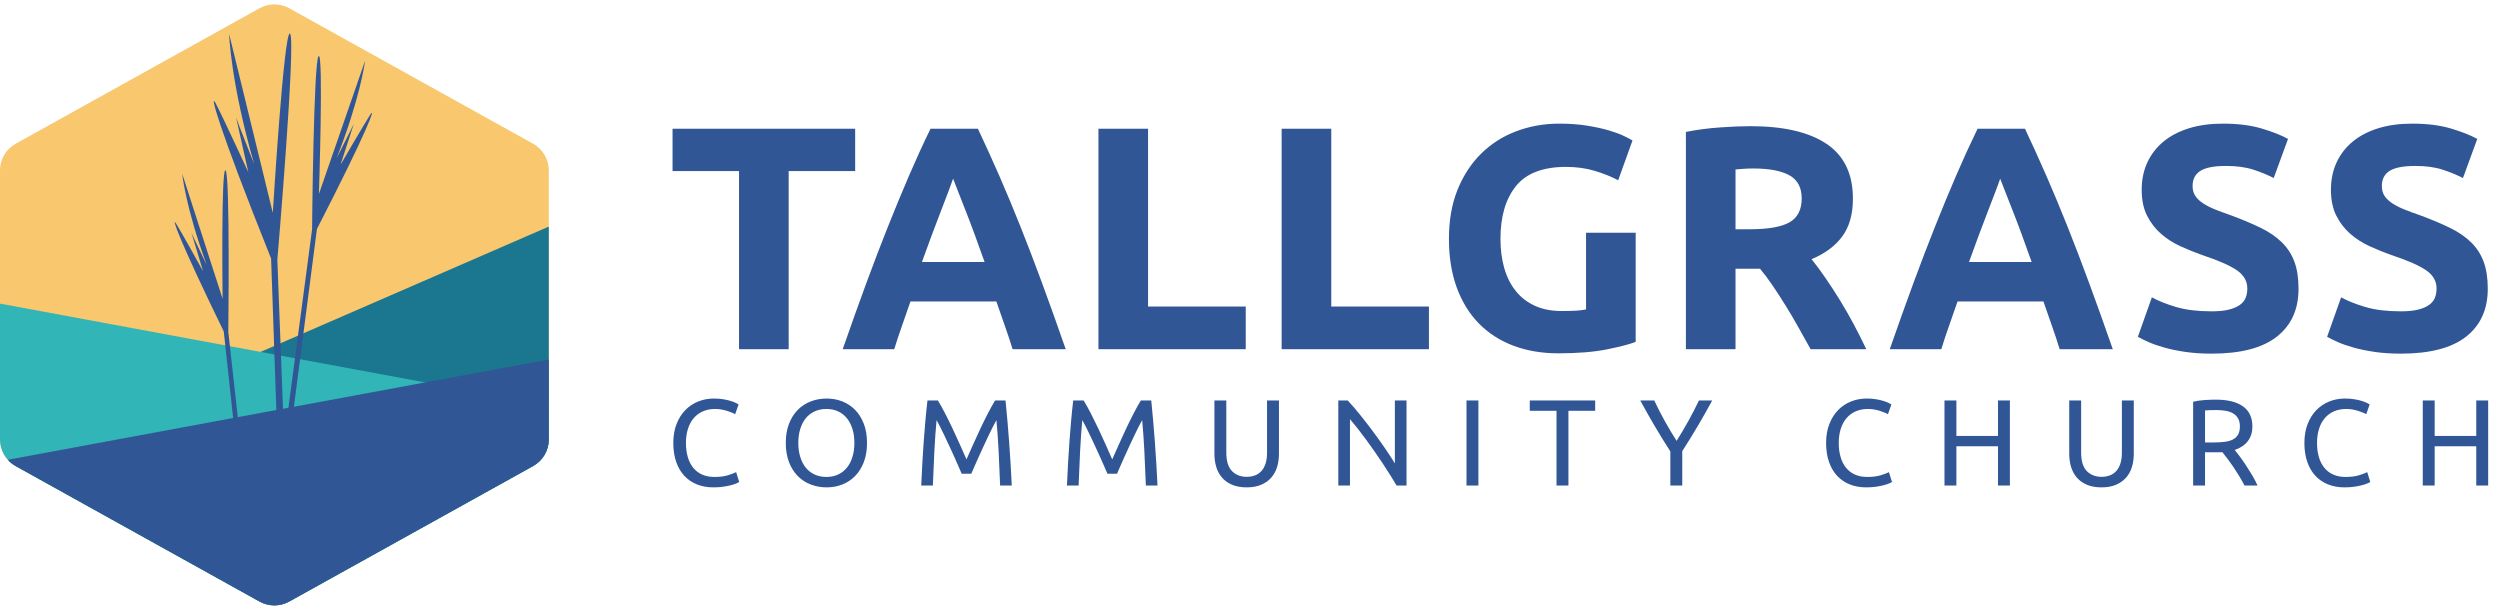<?xml version="1.0" encoding="UTF-8"?>
<svg width="410px" height="100px" viewBox="0 0 410 100" version="1.1" xmlns="http://www.w3.org/2000/svg" xmlns:xlink="http://www.w3.org/1999/xlink">
    <!-- Generator: Sketch 51.2 (57519) - http://www.bohemiancoding.com/sketch -->
    <title>logo</title>
    <desc>Created with Sketch.</desc>
    <defs/>
    <g id="logo" stroke="none" stroke-width="1" fill="none" fill-rule="evenodd">
        <g id="text" transform="translate(110, 20)" fill="#305696">
            <path d="M6.982,59.929 C6.003,59.929 5.111,59.768 4.306,59.446 C3.501,59.124 2.81,58.655 2.233,58.038 C1.656,57.42 1.21,56.659 0.895,55.753 C0.58,54.848 0.422,53.811 0.422,52.644 C0.422,51.477 0.6,50.441 0.955,49.535 C1.311,48.629 1.79,47.868 2.394,47.251 C2.998,46.634 3.702,46.164 4.507,45.842 C5.312,45.52 6.171,45.359 7.083,45.359 C7.66,45.359 8.18,45.4 8.643,45.48 C9.105,45.56 9.508,45.654 9.85,45.762 C10.192,45.869 10.471,45.976 10.685,46.084 C10.9,46.191 11.047,46.272 11.128,46.325 L10.564,47.935 C10.444,47.855 10.269,47.767 10.041,47.674 C9.813,47.58 9.555,47.486 9.266,47.392 C8.978,47.298 8.663,47.221 8.321,47.16 C7.979,47.1 7.633,47.07 7.284,47.07 C6.546,47.07 5.882,47.197 5.292,47.452 C4.702,47.707 4.199,48.076 3.783,48.559 C3.367,49.042 3.048,49.629 2.827,50.32 C2.605,51.011 2.495,51.786 2.495,52.644 C2.495,53.476 2.592,54.234 2.786,54.918 C2.981,55.602 3.273,56.189 3.662,56.679 C4.051,57.169 4.537,57.548 5.121,57.816 C5.704,58.084 6.385,58.219 7.163,58.219 C8.062,58.219 8.807,58.125 9.397,57.937 C9.988,57.749 10.43,57.581 10.725,57.434 L11.229,59.044 C11.135,59.111 10.967,59.195 10.725,59.295 C10.484,59.396 10.182,59.493 9.82,59.587 C9.458,59.681 9.035,59.761 8.552,59.829 C8.069,59.896 7.546,59.929 6.982,59.929 Z M18.869,52.644 C18.869,51.45 19.047,50.397 19.402,49.485 C19.758,48.572 20.241,47.811 20.851,47.201 C21.462,46.59 22.173,46.131 22.984,45.822 C23.796,45.514 24.658,45.359 25.57,45.359 C26.469,45.359 27.318,45.514 28.116,45.822 C28.914,46.131 29.615,46.59 30.219,47.201 C30.823,47.811 31.302,48.572 31.658,49.485 C32.014,50.397 32.191,51.45 32.191,52.644 C32.191,53.838 32.014,54.891 31.658,55.804 C31.302,56.716 30.823,57.477 30.219,58.088 C29.615,58.698 28.914,59.158 28.116,59.466 C27.318,59.775 26.469,59.929 25.57,59.929 C24.658,59.929 23.796,59.775 22.984,59.466 C22.173,59.158 21.462,58.698 20.851,58.088 C20.241,57.477 19.758,56.716 19.402,55.804 C19.047,54.891 18.869,53.838 18.869,52.644 Z M20.922,52.644 C20.922,53.489 21.029,54.258 21.244,54.948 C21.458,55.639 21.764,56.226 22.159,56.709 C22.555,57.192 23.038,57.565 23.608,57.826 C24.179,58.088 24.819,58.219 25.53,58.219 C26.241,58.219 26.879,58.088 27.442,57.826 C28.005,57.565 28.485,57.192 28.881,56.709 C29.277,56.226 29.582,55.639 29.797,54.948 C30.011,54.258 30.119,53.489 30.119,52.644 C30.119,51.799 30.011,51.031 29.797,50.34 C29.582,49.649 29.277,49.062 28.881,48.579 C28.485,48.096 28.005,47.724 27.442,47.462 C26.879,47.201 26.241,47.07 25.53,47.07 C24.819,47.07 24.179,47.201 23.608,47.462 C23.038,47.724 22.555,48.096 22.159,48.579 C21.764,49.062 21.458,49.649 21.244,50.34 C21.029,51.031 20.922,51.799 20.922,52.644 Z M47.72,57.695 C47.586,57.373 47.409,56.964 47.187,56.468 C46.966,55.971 46.728,55.435 46.473,54.858 C46.218,54.281 45.946,53.687 45.658,53.077 C45.369,52.466 45.098,51.89 44.843,51.346 C44.588,50.803 44.35,50.317 44.128,49.887 C43.907,49.458 43.729,49.129 43.595,48.901 C43.447,50.484 43.327,52.198 43.233,54.043 C43.139,55.888 43.058,57.749 42.991,59.627 L41.08,59.627 C41.133,58.42 41.194,57.202 41.261,55.975 C41.328,54.747 41.405,53.54 41.492,52.352 C41.579,51.165 41.673,50.008 41.774,48.881 C41.874,47.754 41.985,46.687 42.106,45.681 L43.816,45.681 C44.179,46.272 44.568,46.969 44.984,47.774 C45.4,48.579 45.815,49.421 46.231,50.3 C46.647,51.179 47.05,52.057 47.439,52.936 C47.828,53.815 48.183,54.616 48.505,55.341 C48.827,54.616 49.183,53.815 49.572,52.936 C49.961,52.057 50.363,51.179 50.779,50.3 C51.195,49.421 51.611,48.579 52.027,47.774 C52.443,46.969 52.832,46.272 53.194,45.681 L54.905,45.681 C55.361,50.176 55.703,54.824 55.931,59.627 L54.019,59.627 C53.952,57.749 53.872,55.888 53.778,54.043 C53.684,52.198 53.563,50.484 53.416,48.901 C53.281,49.129 53.104,49.458 52.882,49.887 C52.661,50.317 52.423,50.803 52.168,51.346 C51.913,51.89 51.641,52.466 51.353,53.077 C51.064,53.687 50.793,54.281 50.538,54.858 C50.283,55.435 50.045,55.971 49.823,56.468 C49.602,56.964 49.424,57.373 49.29,57.695 L47.72,57.695 Z M71.621,57.695 C71.487,57.373 71.309,56.964 71.088,56.468 C70.867,55.971 70.629,55.435 70.374,54.858 C70.119,54.281 69.847,53.687 69.559,53.077 C69.27,52.466 68.999,51.89 68.744,51.346 C68.489,50.803 68.251,50.317 68.029,49.887 C67.808,49.458 67.63,49.129 67.496,48.901 C67.348,50.484 67.228,52.198 67.134,54.043 C67.04,55.888 66.959,57.749 66.892,59.627 L64.98,59.627 C65.034,58.42 65.094,57.202 65.161,55.975 C65.229,54.747 65.306,53.54 65.393,52.352 C65.48,51.165 65.574,50.008 65.675,48.881 C65.775,47.754 65.886,46.687 66.007,45.681 L67.717,45.681 C68.08,46.272 68.469,46.969 68.884,47.774 C69.3,48.579 69.716,49.421 70.132,50.3 C70.548,51.179 70.951,52.057 71.34,52.936 C71.729,53.815 72.084,54.616 72.406,55.341 C72.728,54.616 73.084,53.815 73.473,52.936 C73.862,52.057 74.264,51.179 74.68,50.3 C75.096,49.421 75.512,48.579 75.928,47.774 C76.344,46.969 76.733,46.272 77.095,45.681 L78.806,45.681 C79.262,50.176 79.604,54.824 79.832,59.627 L77.92,59.627 C77.853,57.749 77.773,55.888 77.679,54.043 C77.585,52.198 77.464,50.484 77.317,48.901 C77.182,49.129 77.005,49.458 76.783,49.887 C76.562,50.317 76.324,50.803 76.069,51.346 C75.814,51.89 75.542,52.466 75.254,53.077 C74.965,53.687 74.694,54.281 74.439,54.858 C74.184,55.435 73.946,55.971 73.724,56.468 C73.503,56.964 73.325,57.373 73.191,57.695 L71.621,57.695 Z M94.456,59.929 C93.543,59.929 92.752,59.788 92.081,59.507 C91.41,59.225 90.86,58.839 90.431,58.349 C90.001,57.86 89.683,57.28 89.475,56.609 C89.267,55.938 89.163,55.213 89.163,54.435 L89.163,45.681 L91.115,45.681 L91.115,54.214 C91.115,55.609 91.424,56.622 92.041,57.253 C92.658,57.883 93.463,58.199 94.456,58.199 C94.952,58.199 95.405,58.121 95.814,57.967 C96.223,57.813 96.575,57.575 96.871,57.253 C97.166,56.931 97.394,56.518 97.555,56.015 C97.716,55.512 97.796,54.912 97.796,54.214 L97.796,45.681 L99.748,45.681 L99.748,54.435 C99.748,55.213 99.644,55.938 99.436,56.609 C99.228,57.28 98.906,57.86 98.47,58.349 C98.034,58.839 97.484,59.225 96.82,59.507 C96.156,59.788 95.368,59.929 94.456,59.929 Z M119.041,59.627 C118.746,59.131 118.407,58.574 118.024,57.957 C117.642,57.34 117.23,56.699 116.787,56.035 C116.344,55.371 115.885,54.697 115.408,54.013 C114.932,53.328 114.459,52.668 113.99,52.03 C113.52,51.393 113.064,50.793 112.621,50.229 C112.178,49.666 111.769,49.169 111.394,48.74 L111.394,59.627 L109.482,59.627 L109.482,45.681 L111.031,45.681 C111.662,46.352 112.336,47.134 113.054,48.026 C113.772,48.918 114.483,49.837 115.187,50.783 C115.891,51.729 116.555,52.658 117.179,53.57 C117.803,54.482 118.33,55.294 118.759,56.005 L118.759,45.681 L120.671,45.681 L120.671,59.627 L119.041,59.627 Z M130.505,45.681 L132.457,45.681 L132.457,59.627 L130.505,59.627 L130.505,45.681 Z M151.608,45.681 L151.608,47.372 L147.221,47.372 L147.221,59.627 L145.269,59.627 L145.269,47.372 L140.882,47.372 L140.882,45.681 L151.608,45.681 Z M163.938,59.627 L163.938,54.033 C163.012,52.597 162.14,51.182 161.322,49.787 C160.503,48.391 159.732,47.023 159.007,45.681 L161.302,45.681 C161.811,46.781 162.382,47.898 163.012,49.032 C163.643,50.166 164.293,51.256 164.964,52.302 C165.622,51.256 166.266,50.166 166.896,49.032 C167.527,47.898 168.104,46.781 168.627,45.681 L170.8,45.681 C170.076,47.023 169.304,48.388 168.486,49.777 C167.668,51.165 166.802,52.57 165.89,53.993 L165.89,59.627 L163.938,59.627 Z M196.043,59.929 C195.063,59.929 194.171,59.768 193.366,59.446 C192.561,59.124 191.87,58.655 191.293,58.038 C190.717,57.42 190.27,56.659 189.955,55.753 C189.64,54.848 189.482,53.811 189.482,52.644 C189.482,51.477 189.66,50.441 190.016,49.535 C190.371,48.629 190.851,47.868 191.454,47.251 C192.058,46.634 192.762,46.164 193.567,45.842 C194.372,45.52 195.231,45.359 196.143,45.359 C196.72,45.359 197.24,45.4 197.703,45.48 C198.166,45.56 198.568,45.654 198.91,45.762 C199.253,45.869 199.531,45.976 199.746,46.084 C199.96,46.191 200.108,46.272 200.188,46.325 L199.625,47.935 C199.504,47.855 199.33,47.767 199.102,47.674 C198.874,47.58 198.615,47.486 198.327,47.392 C198.038,47.298 197.723,47.221 197.381,47.16 C197.039,47.1 196.693,47.07 196.345,47.07 C195.607,47.07 194.943,47.197 194.352,47.452 C193.762,47.707 193.259,48.076 192.843,48.559 C192.427,49.042 192.108,49.629 191.887,50.32 C191.666,51.011 191.555,51.786 191.555,52.644 C191.555,53.476 191.652,54.234 191.847,54.918 C192.041,55.602 192.333,56.189 192.722,56.679 C193.111,57.169 193.598,57.548 194.181,57.816 C194.765,58.084 195.446,58.219 196.224,58.219 C197.123,58.219 197.867,58.125 198.458,57.937 C199.048,57.749 199.491,57.581 199.786,57.434 L200.289,59.044 C200.195,59.111 200.027,59.195 199.786,59.295 C199.544,59.396 199.242,59.493 198.88,59.587 C198.518,59.681 198.095,59.761 197.612,59.829 C197.129,59.896 196.606,59.929 196.043,59.929 Z M217.67,45.681 L219.622,45.681 L219.622,59.627 L217.67,59.627 L217.67,53.188 L210.847,53.188 L210.847,59.627 L208.895,59.627 L208.895,45.681 L210.847,45.681 L210.847,51.497 L217.67,51.497 L217.67,45.681 Z M234.648,59.929 C233.735,59.929 232.944,59.788 232.273,59.507 C231.602,59.225 231.052,58.839 230.623,58.349 C230.194,57.86 229.875,57.28 229.667,56.609 C229.459,55.938 229.355,55.213 229.355,54.435 L229.355,45.681 L231.307,45.681 L231.307,54.214 C231.307,55.609 231.616,56.622 232.233,57.253 C232.85,57.883 233.655,58.199 234.648,58.199 C235.144,58.199 235.597,58.121 236.006,57.967 C236.415,57.813 236.767,57.575 237.063,57.253 C237.358,56.931 237.586,56.518 237.747,56.015 C237.908,55.512 237.988,54.912 237.988,54.214 L237.988,45.681 L239.94,45.681 L239.94,54.435 C239.94,55.213 239.836,55.938 239.628,56.609 C239.42,57.28 239.099,57.86 238.662,58.349 C238.226,58.839 237.676,59.225 237.012,59.507 C236.348,59.788 235.56,59.929 234.648,59.929 Z M256.496,53.791 C256.711,54.06 256.982,54.412 257.311,54.848 C257.64,55.284 257.978,55.767 258.327,56.297 C258.676,56.827 259.021,57.38 259.364,57.957 C259.706,58.534 259.998,59.091 260.239,59.627 L258.106,59.627 C257.838,59.118 257.546,58.601 257.23,58.078 C256.915,57.555 256.597,57.055 256.275,56.579 C255.953,56.102 255.634,55.656 255.319,55.24 C255.003,54.824 254.718,54.462 254.463,54.154 C254.289,54.167 254.111,54.174 253.93,54.174 L251.626,54.174 L251.626,59.627 L249.674,59.627 L249.674,45.882 C250.224,45.748 250.838,45.658 251.515,45.611 C252.193,45.564 252.813,45.54 253.377,45.54 C255.335,45.54 256.828,45.909 257.854,46.647 C258.881,47.385 259.394,48.485 259.394,49.948 C259.394,50.873 259.149,51.665 258.659,52.322 C258.17,52.98 257.448,53.469 256.496,53.791 Z M253.538,47.251 C252.706,47.251 252.069,47.271 251.626,47.311 L251.626,52.564 L253.014,52.564 C253.685,52.564 254.289,52.53 254.826,52.463 C255.362,52.396 255.815,52.269 256.184,52.081 C256.553,51.893 256.838,51.628 257.039,51.286 C257.24,50.944 257.341,50.491 257.341,49.927 C257.341,49.404 257.24,48.968 257.039,48.619 C256.838,48.271 256.566,47.996 256.224,47.794 C255.882,47.593 255.48,47.452 255.017,47.372 C254.554,47.291 254.061,47.251 253.538,47.251 Z M274.48,59.929 C273.501,59.929 272.609,59.768 271.804,59.446 C270.999,59.124 270.308,58.655 269.731,58.038 C269.154,57.42 268.708,56.659 268.393,55.753 C268.077,54.848 267.92,53.811 267.92,52.644 C267.92,51.477 268.098,50.441 268.453,49.535 C268.809,48.629 269.288,47.868 269.892,47.251 C270.496,46.634 271.2,46.164 272.005,45.842 C272.81,45.52 273.669,45.359 274.581,45.359 C275.158,45.359 275.678,45.4 276.14,45.48 C276.603,45.56 277.006,45.654 277.348,45.762 C277.69,45.869 277.968,45.976 278.183,46.084 C278.398,46.191 278.545,46.272 278.626,46.325 L278.062,47.935 C277.942,47.855 277.767,47.767 277.539,47.674 C277.311,47.58 277.053,47.486 276.764,47.392 C276.476,47.298 276.161,47.221 275.819,47.16 C275.476,47.1 275.131,47.07 274.782,47.07 C274.044,47.07 273.38,47.197 272.79,47.452 C272.2,47.707 271.696,48.076 271.28,48.559 C270.865,49.042 270.546,49.629 270.325,50.32 C270.103,51.011 269.993,51.786 269.993,52.644 C269.993,53.476 270.09,54.234 270.284,54.918 C270.479,55.602 270.771,56.189 271.16,56.679 C271.549,57.169 272.035,57.548 272.619,57.816 C273.202,58.084 273.883,58.219 274.661,58.219 C275.56,58.219 276.305,58.125 276.895,57.937 C277.485,57.749 277.928,57.581 278.223,57.434 L278.726,59.044 C278.633,59.111 278.465,59.195 278.223,59.295 C277.982,59.396 277.68,59.493 277.318,59.587 C276.956,59.681 276.533,59.761 276.05,59.829 C275.567,59.896 275.044,59.929 274.48,59.929 Z M296.107,45.681 L298.059,45.681 L298.059,59.627 L296.107,59.627 L296.107,53.188 L289.285,53.188 L289.285,59.627 L287.333,59.627 L287.333,45.681 L289.285,45.681 L289.285,51.497 L296.107,51.497 L296.107,45.681 Z" id="community-church"/>
            <path d="M30.246,1.111 L30.246,8.05 L19.342,8.05 L19.342,37.267 L11.202,37.267 L11.202,8.05 L0.298,8.05 L0.298,1.111 L30.246,1.111 Z M56.065,37.267 C55.682,36.015 55.256,34.728 54.786,33.406 C54.317,32.084 53.856,30.763 53.404,29.441 L39.317,29.441 C38.865,30.763 38.404,32.084 37.934,33.406 C37.465,34.728 37.039,36.015 36.656,37.267 L28.204,37.267 C29.56,33.371 30.847,29.771 32.065,26.467 C33.282,23.163 34.473,20.05 35.639,17.128 C36.804,14.206 37.952,11.432 39.082,8.806 C40.212,6.18 41.386,3.615 42.604,1.111 L50.378,1.111 C51.56,3.615 52.725,6.18 53.873,8.806 C55.021,11.432 56.178,14.206 57.343,17.128 C58.508,20.05 59.699,23.163 60.917,26.467 C62.134,29.771 63.421,33.371 64.778,37.267 L56.065,37.267 Z M46.308,9.302 C46.134,9.824 45.873,10.537 45.525,11.441 C45.178,12.345 44.778,13.389 44.325,14.571 C43.873,15.754 43.378,17.058 42.839,18.484 C42.299,19.911 41.752,21.406 41.195,22.971 L51.473,22.971 C50.917,21.406 50.378,19.911 49.856,18.484 C49.334,17.058 48.839,15.754 48.369,14.571 C47.899,13.389 47.491,12.345 47.143,11.441 C46.795,10.537 46.517,9.824 46.308,9.302 Z M94.301,30.276 L94.301,37.267 L70.144,37.267 L70.144,1.111 L78.283,1.111 L78.283,30.276 L94.301,30.276 Z M124.345,30.276 L124.345,37.267 L100.189,37.267 L100.189,1.111 L108.328,1.111 L108.328,30.276 L124.345,30.276 Z M146.825,7.371 C143.034,7.371 140.294,8.424 138.607,10.528 C136.92,12.632 136.077,15.511 136.077,19.163 C136.077,20.937 136.286,22.545 136.703,23.989 C137.12,25.432 137.747,26.676 138.581,27.719 C139.416,28.763 140.46,29.571 141.712,30.145 C142.964,30.719 144.425,31.006 146.094,31.006 C146.999,31.006 147.773,30.989 148.416,30.954 C149.06,30.919 149.625,30.85 150.112,30.745 L150.112,18.171 L158.251,18.171 L158.251,36.067 C157.277,36.45 155.712,36.858 153.555,37.293 C151.399,37.728 148.738,37.945 145.573,37.945 C142.86,37.945 140.399,37.528 138.19,36.693 C135.981,35.858 134.094,34.641 132.529,33.041 C130.964,31.441 129.755,29.476 128.903,27.145 C128.051,24.815 127.625,22.154 127.625,19.163 C127.625,16.137 128.094,13.458 129.034,11.128 C129.973,8.798 131.26,6.824 132.894,5.206 C134.529,3.589 136.451,2.363 138.66,1.528 C140.868,0.693 143.225,0.276 145.729,0.276 C147.434,0.276 148.973,0.389 150.347,0.615 C151.721,0.841 152.903,1.102 153.894,1.398 C154.886,1.693 155.703,1.998 156.347,2.311 C156.99,2.624 157.451,2.867 157.729,3.041 L155.381,9.563 C154.268,8.971 152.99,8.458 151.547,8.024 C150.103,7.589 148.529,7.371 146.825,7.371 Z M177.078,0.693 C182.504,0.693 186.661,1.658 189.548,3.589 C192.435,5.519 193.878,8.519 193.878,12.589 C193.878,15.128 193.296,17.189 192.13,18.771 C190.965,20.354 189.287,21.598 187.096,22.502 C187.826,23.406 188.591,24.441 189.391,25.606 C190.191,26.771 190.983,27.989 191.765,29.258 C192.548,30.528 193.304,31.85 194.035,33.224 C194.765,34.598 195.443,35.945 196.07,37.267 L186.939,37.267 C186.278,36.084 185.609,34.884 184.93,33.667 C184.252,32.45 183.557,31.267 182.843,30.119 C182.13,28.971 181.426,27.884 180.73,26.858 C180.035,25.832 179.339,24.902 178.643,24.067 L174.626,24.067 L174.626,37.267 L166.487,37.267 L166.487,1.632 C168.261,1.284 170.096,1.041 171.991,0.902 C173.887,0.763 175.583,0.693 177.078,0.693 Z M177.548,7.632 C176.957,7.632 176.426,7.65 175.957,7.684 C175.487,7.719 175.043,7.754 174.626,7.789 L174.626,17.598 L176.922,17.598 C179.983,17.598 182.174,17.215 183.496,16.45 C184.817,15.684 185.478,14.38 185.478,12.537 C185.478,10.763 184.809,9.502 183.47,8.754 C182.13,8.006 180.157,7.632 177.548,7.632 Z M227.784,37.267 C227.401,36.015 226.975,34.728 226.506,33.406 C226.036,32.084 225.575,30.763 225.123,29.441 L211.036,29.441 C210.584,30.763 210.123,32.084 209.653,33.406 C209.184,34.728 208.758,36.015 208.375,37.267 L199.923,37.267 C201.28,33.371 202.566,29.771 203.784,26.467 C205.001,23.163 206.193,20.05 207.358,17.128 C208.523,14.206 209.671,11.432 210.801,8.806 C211.932,6.18 213.106,3.615 214.323,1.111 L222.097,1.111 C223.28,3.615 224.445,6.18 225.593,8.806 C226.74,11.432 227.897,14.206 229.062,17.128 C230.227,20.05 231.419,23.163 232.636,26.467 C233.853,29.771 235.14,33.371 236.497,37.267 L227.784,37.267 Z M218.027,9.302 C217.853,9.824 217.593,10.537 217.245,11.441 C216.897,12.345 216.497,13.389 216.045,14.571 C215.593,15.754 215.097,17.058 214.558,18.484 C214.019,19.911 213.471,21.406 212.914,22.971 L223.193,22.971 C222.636,21.406 222.097,19.911 221.575,18.484 C221.053,17.058 220.558,15.754 220.088,14.571 C219.619,13.389 219.21,12.345 218.862,11.441 C218.514,10.537 218.236,9.824 218.027,9.302 Z M252.716,31.058 C253.863,31.058 254.811,30.963 255.559,30.771 C256.307,30.58 256.907,30.319 257.359,29.989 C257.811,29.658 258.124,29.267 258.298,28.815 C258.472,28.363 258.559,27.858 258.559,27.302 C258.559,26.119 258.002,25.137 256.889,24.354 C255.776,23.571 253.863,22.728 251.15,21.824 C249.968,21.406 248.785,20.928 247.602,20.389 C246.42,19.85 245.359,19.171 244.42,18.354 C243.481,17.537 242.716,16.545 242.124,15.38 C241.533,14.215 241.237,12.798 241.237,11.128 C241.237,9.458 241.55,7.954 242.176,6.615 C242.802,5.276 243.689,4.137 244.837,3.198 C245.985,2.258 247.376,1.537 249.011,1.032 C250.646,0.528 252.489,0.276 254.542,0.276 C256.976,0.276 259.081,0.537 260.855,1.058 C262.629,1.58 264.089,2.154 265.237,2.78 L262.889,9.198 C261.881,8.676 260.759,8.215 259.524,7.815 C258.289,7.415 256.802,7.215 255.063,7.215 C253.116,7.215 251.716,7.484 250.863,8.024 C250.011,8.563 249.585,9.389 249.585,10.502 C249.585,11.163 249.742,11.719 250.055,12.171 C250.368,12.624 250.811,13.032 251.385,13.398 C251.959,13.763 252.62,14.093 253.368,14.389 C254.116,14.684 254.942,14.989 255.846,15.302 C257.724,15.998 259.359,16.684 260.75,17.363 C262.142,18.041 263.298,18.832 264.22,19.737 C265.142,20.641 265.829,21.702 266.281,22.919 C266.733,24.137 266.959,25.615 266.959,27.354 C266.959,30.728 265.776,33.345 263.411,35.206 C261.046,37.067 257.481,37.998 252.716,37.998 C251.116,37.998 249.672,37.902 248.385,37.711 C247.098,37.519 245.959,37.284 244.968,37.006 C243.976,36.728 243.124,36.432 242.411,36.119 C241.698,35.806 241.098,35.511 240.611,35.232 L242.907,28.763 C243.985,29.354 245.316,29.884 246.898,30.354 C248.481,30.824 250.42,31.058 252.716,31.058 Z M283.752,31.058 C284.899,31.058 285.847,30.963 286.595,30.771 C287.343,30.58 287.943,30.319 288.395,29.989 C288.847,29.658 289.16,29.267 289.334,28.815 C289.508,28.363 289.595,27.858 289.595,27.302 C289.595,26.119 289.039,25.137 287.925,24.354 C286.812,23.571 284.899,22.728 282.186,21.824 C281.004,21.406 279.821,20.928 278.639,20.389 C277.456,19.85 276.395,19.171 275.456,18.354 C274.517,17.537 273.752,16.545 273.16,15.38 C272.569,14.215 272.273,12.798 272.273,11.128 C272.273,9.458 272.586,7.954 273.212,6.615 C273.839,5.276 274.725,4.137 275.873,3.198 C277.021,2.258 278.412,1.537 280.047,1.032 C281.682,0.528 283.525,0.276 285.578,0.276 C288.012,0.276 290.117,0.537 291.891,1.058 C293.665,1.58 295.125,2.154 296.273,2.78 L293.925,9.198 C292.917,8.676 291.795,8.215 290.56,7.815 C289.325,7.415 287.839,7.215 286.099,7.215 C284.152,7.215 282.752,7.484 281.899,8.024 C281.047,8.563 280.621,9.389 280.621,10.502 C280.621,11.163 280.778,11.719 281.091,12.171 C281.404,12.624 281.847,13.032 282.421,13.398 C282.995,13.763 283.656,14.093 284.404,14.389 C285.152,14.684 285.978,14.989 286.882,15.302 C288.76,15.998 290.395,16.684 291.786,17.363 C293.178,18.041 294.334,18.832 295.256,19.737 C296.178,20.641 296.865,21.702 297.317,22.919 C297.769,24.137 297.995,25.615 297.995,27.354 C297.995,30.728 296.812,33.345 294.447,35.206 C292.082,37.067 288.517,37.998 283.752,37.998 C282.152,37.998 280.708,37.902 279.421,37.711 C278.134,37.519 276.995,37.284 276.004,37.006 C275.012,36.728 274.16,36.432 273.447,36.119 C272.734,35.806 272.134,35.511 271.647,35.232 L273.943,28.763 C275.021,29.354 276.352,29.884 277.934,30.354 C279.517,30.824 281.456,31.058 283.752,31.058 Z" id="tallgrass"/>
        </g>
        <g id="icon">
            <path d="M47.428,1.349 L87.428,23.571 C89.016,24.453 90,26.126 90,27.942 L90,72.058 C90,73.874 89.016,75.547 87.428,76.429 L47.428,98.651 C45.918,99.49 44.082,99.49 42.572,98.651 L2.572,76.429 C0.984,75.547 2.13162821e-14,73.874 2.13162821e-14,72.058 L0,27.942 C-2.66453526e-15,26.126 0.984,24.453 2.572,23.571 L42.572,1.349 C44.082,0.51 45.918,0.51 47.428,1.349 Z" id="bg" fill="#F8C76E"/>
            <path d="M90,37.161 L90,72.058 C90,73.874 89.016,75.547 87.428,76.429 L47.428,98.651 C45.918,99.49 44.082,99.49 42.572,98.651 L2.572,76.429 C2.179,76.21 1.823,75.944 1.509,75.638 L90,37.161 Z" id="hill-3" fill="#1B778F"/>
            <path d="M90,66.474 L90,72.058 C90,73.874 89.016,75.547 87.428,76.429 L47.428,98.651 C45.918,99.49 44.082,99.49 42.572,98.651 L2.572,76.429 C0.984,75.547 1.07579298e-14,73.874 1.07579298e-14,72.058 L0,49.793 L90,66.474 Z" id="hill-2" fill="#31B5B7"/>
            <path d="M48.092,67.558 L51.975,37.556 C60.43,21.104 61.668,17.368 60.738,18.779 C59.807,20.196 55.845,27.022 55.845,27.022 L58.038,20.276 C58.038,20.276 57.821,20.826 55.206,25.934 C59.025,16.228 59.83,10.321 59.876,9.958 L52.3,31.818 C52.3,31.818 53.076,8.495 52.255,9.193 C51.432,9.89 51.181,37.629 51.181,37.629 L47.186,67.723 L46.442,67.859 L45.484,42.601 C45.484,42.601 48.561,6.528 47.574,5.525 C46.591,4.515 44.742,34.914 44.742,34.914 L37.577,5.57 C37.577,5.57 37.8,13.427 41.687,26.92 C39.267,20.831 38.799,19.505 38.719,19.267 L40.728,28.253 C40.728,28.253 36.412,18.904 35.379,16.954 C34.346,15.003 35.493,20.015 44.462,42.403 L45.349,68.058 L39.084,69.201 L37.44,54.444 C37.44,54.444 37.742,28.593 36.995,27.93 C36.241,27.266 36.509,49.008 36.509,49.008 L29.876,28.479 C29.876,28.479 30.441,34.064 33.917,43.474 C31.931,39.393 31.497,38.406 31.406,38.196 L33.301,44.472 C33.301,44.472 29.739,38.032 28.899,36.7 C28.06,35.362 29.145,38.871 36.698,54.359 L38.319,69.34" id="grass" fill="#305696"/>
            <path d="M90,58.958 L90,72.058 C90,73.874 89.016,75.547 87.428,76.429 L47.428,98.651 C45.918,99.49 44.082,99.49 42.572,98.651 L2.572,76.429 C2.08,76.156 1.646,75.807 1.282,75.401 L90,58.958 Z" id="hill-1" fill="#305696"/>
        </g>
    </g>
</svg>